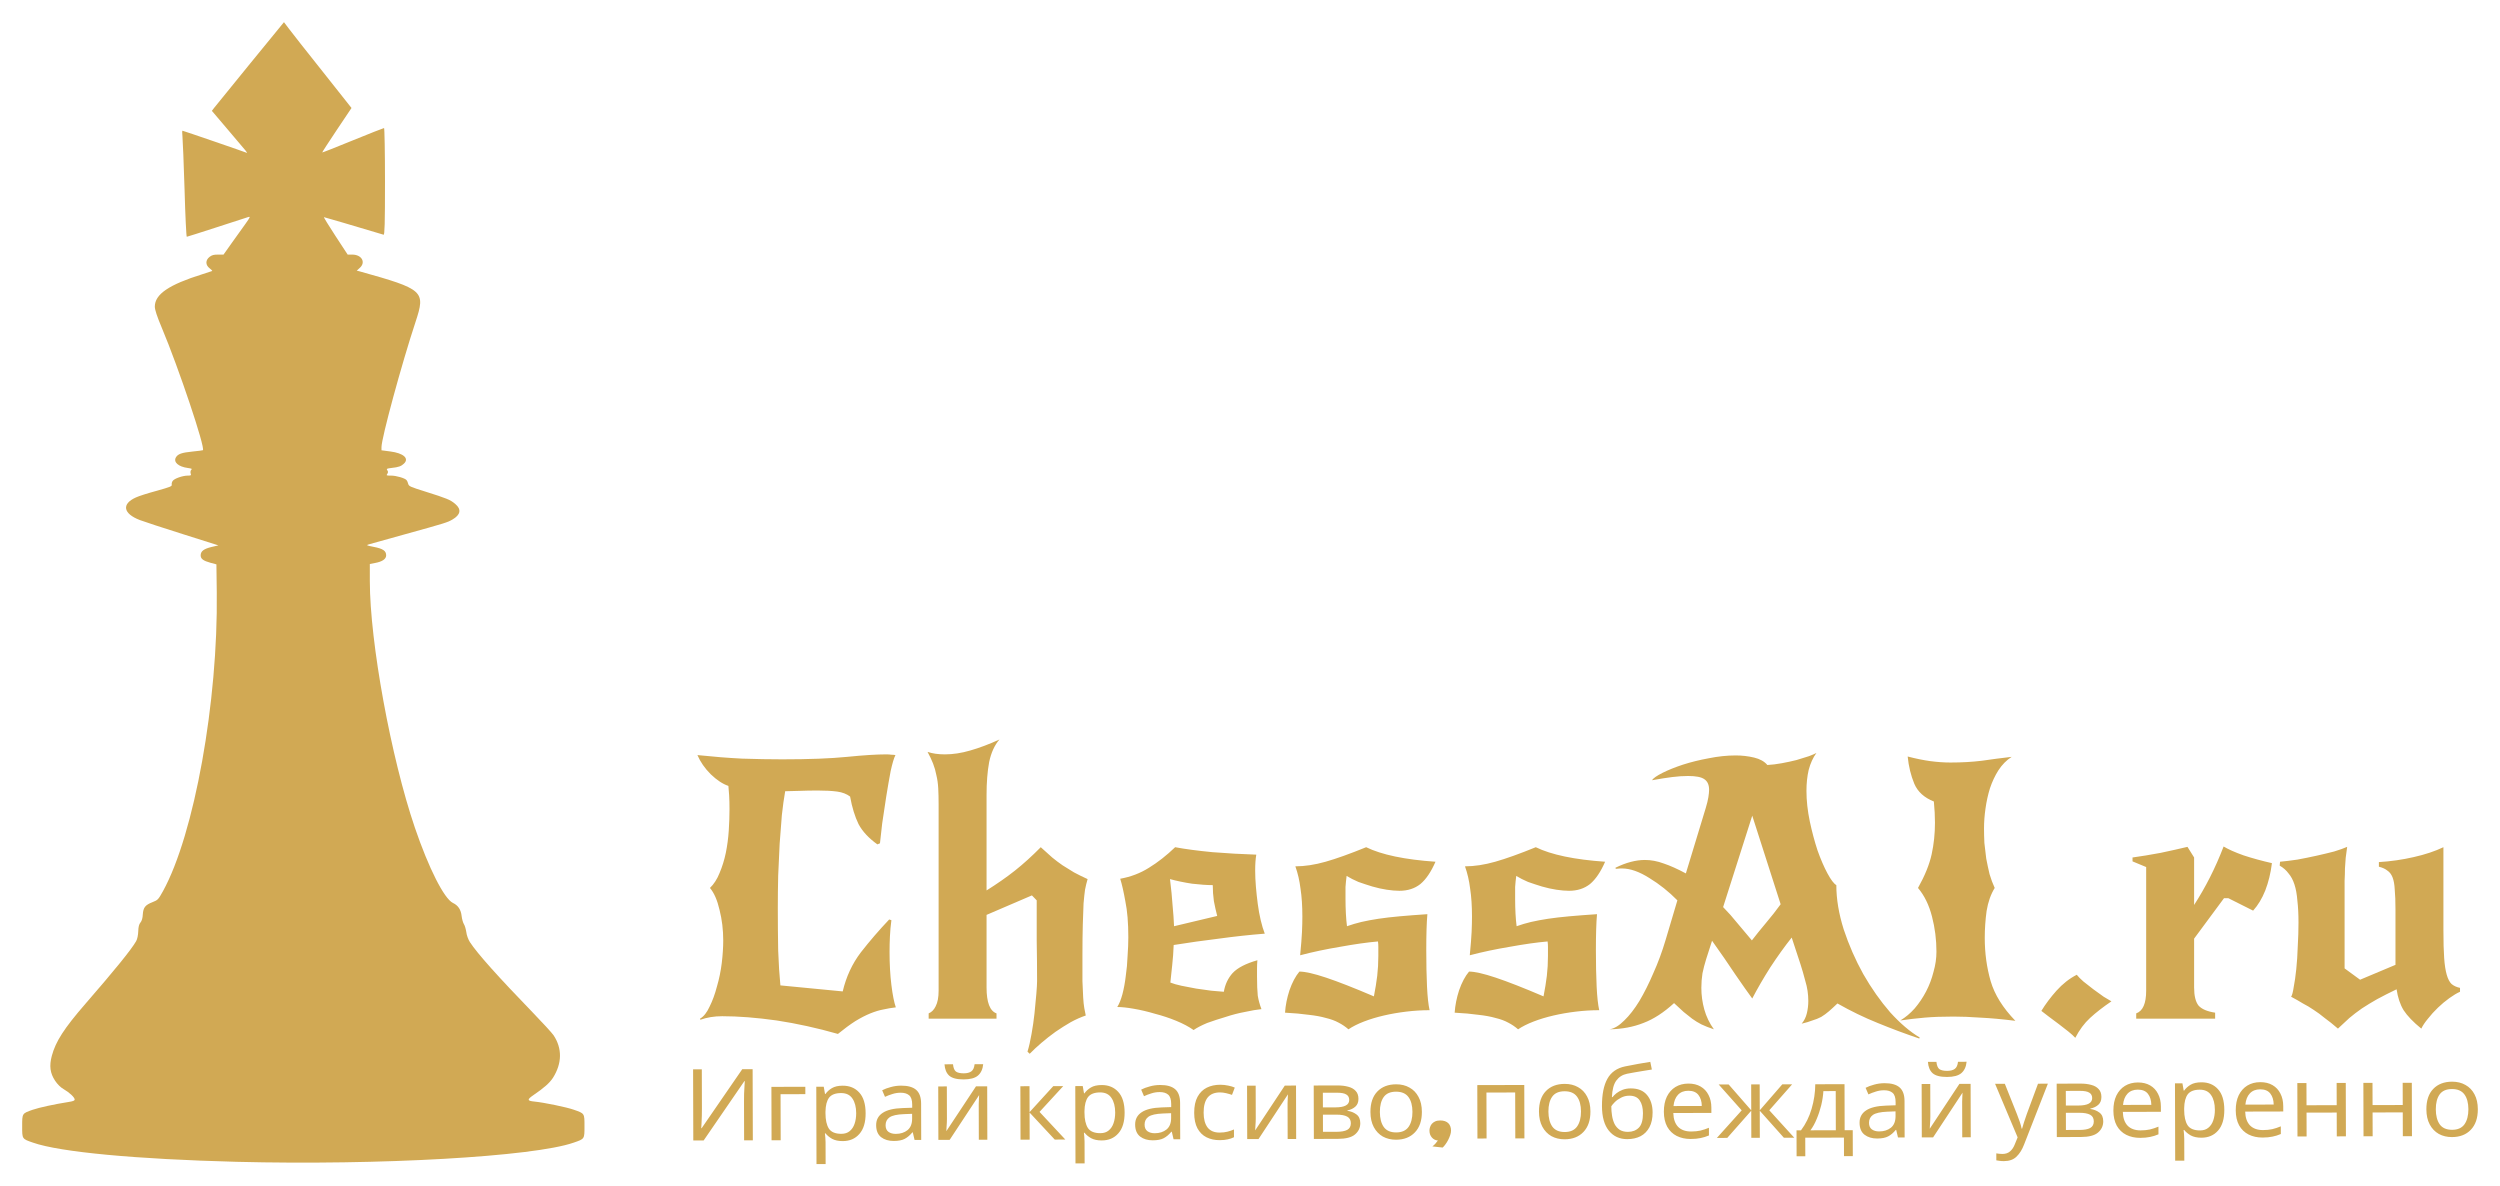 <svg width="451" height="214" viewBox="0 0 451 214" fill="none" xmlns="http://www.w3.org/2000/svg">
<g filter="url(#filter0_d)">
<path d="M45.103 7.492C41.735 11.624 38.81 15.225 38.599 15.498L38.221 15.996L41.062 19.34C42.619 21.173 44.071 22.91 44.303 23.167C44.534 23.44 44.618 23.617 44.513 23.569C44.176 23.408 33.043 19.582 32.917 19.582C32.854 19.582 32.854 20.064 32.917 20.659C32.98 21.27 33.149 25.562 33.296 30.224C33.422 34.903 33.612 38.713 33.696 38.713C33.759 38.713 36.2 37.941 39.062 37.009C41.946 36.076 44.513 35.24 44.766 35.16C45.208 35.031 45.145 35.16 44.303 36.35C43.777 37.073 42.661 38.633 41.84 39.79L40.325 41.928H39.336C38.557 41.928 38.242 42.009 37.8 42.346C37.042 42.941 37.042 43.809 37.821 44.404C38.115 44.629 38.326 44.854 38.284 44.886C38.242 44.903 37.442 45.176 36.516 45.465C30.455 47.362 27.929 49.082 27.929 51.317C27.929 51.88 28.329 53.086 29.213 55.192C32.223 62.346 37.084 76.831 36.6 77.217C36.558 77.249 35.716 77.362 34.727 77.458C32.791 77.651 32.096 77.892 31.738 78.503C31.233 79.371 32.181 80.207 33.927 80.432C34.601 80.529 34.706 80.577 34.495 80.77C34.369 80.899 34.327 81.172 34.39 81.397C34.517 81.767 34.474 81.799 33.843 81.799C32.917 81.815 31.444 82.329 31.149 82.763C31.023 82.94 30.939 83.246 30.981 83.438C31.044 83.728 30.707 83.856 28.245 84.548C26.688 84.966 25.025 85.496 24.52 85.738C21.889 86.911 22.205 88.663 25.235 89.821C25.888 90.078 29.339 91.204 32.896 92.329L39.399 94.387L38.157 94.676C36.769 95.014 36.2 95.432 36.2 96.188C36.2 96.814 36.663 97.168 38.01 97.538L39.041 97.811L39.105 102.86C39.357 122.538 35.043 146.524 29.402 156.764C28.561 158.277 28.476 158.372 27.529 158.742C26.203 159.257 25.846 159.707 25.762 160.961C25.74 161.604 25.572 162.167 25.34 162.424C25.088 162.713 24.962 163.211 24.941 163.999C24.92 164.674 24.772 165.415 24.562 165.784C23.699 167.295 20.795 170.88 15.407 177.086C11.556 181.523 10.04 183.886 9.346 186.475C8.862 188.292 9.03 189.594 9.935 190.96C10.377 191.619 10.924 192.165 11.492 192.487C12.524 193.082 13.471 193.966 13.471 194.353C13.471 194.562 13.197 194.674 12.25 194.818C9.956 195.173 7.052 195.799 5.894 196.201C3.979 196.877 4 196.829 4 199.16C4 201.491 3.958 201.443 5.957 202.134C10.798 203.838 24.583 205.124 42.682 205.591C68.442 206.25 96.265 204.658 103.484 202.134C105.483 201.443 105.441 201.491 105.441 199.16C105.441 196.829 105.483 196.877 103.484 196.185C102.221 195.735 98.159 194.899 96.412 194.722C95.087 194.594 95.045 194.369 96.223 193.565C98.18 192.231 99.148 191.363 99.759 190.43C101.4 187.825 101.442 185.14 99.864 182.762C99.59 182.359 97.969 180.591 96.265 178.823C89.825 172.167 86.1 168.002 84.774 165.961C84.479 165.51 84.185 164.723 84.121 164.144C84.037 163.598 83.848 162.939 83.68 162.697C83.532 162.456 83.343 161.813 83.28 161.267C83.153 160.093 82.648 159.337 81.701 158.887C80.123 158.116 77.345 152.65 74.84 145.302C70.547 132.714 66.717 111.814 66.717 100.833V97.747L67.621 97.57C68.969 97.329 69.663 96.847 69.663 96.188C69.663 95.368 69.095 94.982 67.432 94.66C66.127 94.403 66.022 94.355 66.506 94.21C66.801 94.13 69.789 93.294 73.136 92.361C80.397 90.352 80.733 90.239 81.617 89.725C83.09 88.873 83.28 87.892 82.143 86.927C81.238 86.156 80.649 85.915 76.713 84.677C73.998 83.824 73.767 83.728 73.641 83.294C73.577 83.02 73.451 82.731 73.346 82.619C73.072 82.265 71.494 81.799 70.547 81.799C69.705 81.799 69.663 81.783 69.874 81.477C70.021 81.252 70.042 81.059 69.874 80.85C69.684 80.561 69.747 80.529 70.652 80.416C71.873 80.287 72.378 80.111 72.862 79.644C73.872 78.712 72.799 77.747 70.4 77.442L68.821 77.233V76.654C68.821 75.03 72.441 61.703 74.966 54.066C76.798 48.488 76.482 48.198 64.865 44.951L64.359 44.822L64.907 44.324C66.043 43.311 65.244 41.928 63.539 41.928H62.718L60.508 38.552C59.288 36.687 58.362 35.176 58.446 35.176C58.551 35.176 64.191 36.848 69.2 38.343C69.389 38.407 69.453 36.43 69.453 28.761C69.453 23.44 69.368 19.099 69.284 19.099C69.2 19.099 66.653 20.096 63.665 21.318C60.655 22.556 58.151 23.537 58.13 23.504C58.088 23.488 59.266 21.672 60.739 19.469L63.412 15.482L58.193 8.89C55.31 5.257 52.553 1.785 52.09 1.141L51.227 0L45.103 7.492Z" fill="#D1A954"/>
<path d="M126.28 179.773C126.945 179.389 127.522 178.665 128.009 177.6C128.541 176.534 128.985 175.32 129.34 173.956C129.739 172.593 130.027 171.187 130.205 169.738C130.383 168.246 130.471 166.882 130.471 165.647C130.471 163.729 130.249 161.896 129.806 160.15C129.406 158.403 128.83 157.082 128.076 156.187C128.786 155.504 129.362 154.61 129.806 153.502C130.293 152.352 130.67 151.137 130.937 149.859C131.203 148.537 131.381 147.195 131.469 145.832C131.557 144.468 131.602 143.19 131.602 141.997C131.602 141.017 131.58 140.164 131.535 139.44C131.491 138.716 131.447 138.162 131.402 137.778C130.383 137.438 129.318 136.734 128.209 135.669C127.145 134.603 126.346 133.452 125.814 132.217C128.653 132.516 131.336 132.728 133.864 132.856C136.437 132.941 138.853 132.984 141.116 132.984C145.95 132.984 149.853 132.835 152.824 132.537C155.797 132.238 158.147 132.089 159.877 132.089C160.231 132.089 160.542 132.11 160.808 132.153C161.074 132.153 161.319 132.174 161.54 132.217C161.273 132.728 160.986 133.687 160.675 135.094C160.409 136.5 160.143 138.034 159.877 139.696C159.61 141.357 159.366 142.976 159.145 144.554C158.967 146.131 158.834 147.323 158.746 148.133L158.28 148.325C156.728 147.217 155.597 146.003 154.887 144.681C154.222 143.318 153.711 141.656 153.357 139.696C152.736 139.227 151.959 138.929 151.028 138.801C150.097 138.673 148.921 138.609 147.502 138.609C146.35 138.609 145.24 138.63 144.176 138.673C143.112 138.716 142.268 138.737 141.648 138.737C141.426 139.972 141.227 141.4 141.049 143.02C140.916 144.638 140.783 146.364 140.65 148.197C140.561 150.03 140.472 151.947 140.384 153.949C140.339 155.91 140.317 157.87 140.317 159.83C140.317 162.515 140.339 165.072 140.384 167.5C140.472 169.887 140.605 171.975 140.783 173.765L152.026 174.851C152.647 172.21 153.734 169.865 155.286 167.82C156.883 165.774 158.591 163.793 160.409 161.875L160.808 162.003C160.675 162.983 160.587 163.964 160.542 164.944C160.497 165.881 160.475 166.797 160.475 167.692C160.475 169.908 160.587 171.911 160.808 173.7C161.029 175.49 161.296 176.833 161.606 177.727C160.852 177.812 160.098 177.94 159.344 178.111C158.634 178.239 157.859 178.473 157.016 178.814C156.173 179.155 155.264 179.624 154.288 180.22C153.357 180.816 152.314 181.583 151.161 182.521C147.436 181.456 143.755 180.647 140.118 180.092C136.48 179.581 133.198 179.325 130.271 179.325C128.852 179.325 127.544 179.538 126.346 179.965L126.28 179.773ZM185.359 185.717C185.625 184.865 185.868 183.8 186.091 182.521C186.312 181.286 186.49 180.049 186.623 178.814C186.756 177.535 186.866 176.364 186.956 175.299C187.044 174.233 187.089 173.466 187.089 172.997C187.089 170.568 187.066 168.14 187.022 165.711C187.022 163.282 187.022 160.853 187.022 158.424L186.158 157.529L177.975 161.045V174.148C177.975 176.833 178.573 178.388 179.771 178.814V179.773H167.53V178.814C168.061 178.601 168.482 178.175 168.793 177.535C169.148 176.854 169.326 175.917 169.326 174.723V141.102C169.326 140.036 169.303 139.077 169.259 138.226C169.214 137.374 169.103 136.584 168.926 135.861C168.793 135.136 168.594 134.433 168.328 133.751C168.061 133.069 167.729 132.366 167.33 131.642C168.217 131.94 169.259 132.089 170.457 132.089C171.92 132.089 173.45 131.855 175.047 131.386C176.688 130.918 178.44 130.257 180.303 129.405C179.415 130.427 178.794 131.791 178.44 133.495C178.129 135.2 177.975 137.16 177.975 139.376V156.634C179.881 155.441 181.589 154.248 183.097 153.055C184.604 151.861 186.158 150.455 187.754 148.836C188.508 149.518 189.195 150.135 189.817 150.69C190.437 151.201 191.058 151.669 191.679 152.096C192.344 152.522 193.032 152.948 193.742 153.374C194.451 153.758 195.272 154.162 196.203 154.589C196.026 155.185 195.871 155.824 195.738 156.506C195.648 157.146 195.56 157.976 195.472 158.999C195.427 160.022 195.382 161.279 195.338 162.77C195.294 164.262 195.272 166.115 195.272 168.331C195.272 170.206 195.272 171.762 195.272 172.997C195.316 174.191 195.36 175.171 195.405 175.938C195.449 176.705 195.515 177.344 195.605 177.855C195.693 178.323 195.781 178.771 195.871 179.198C194.983 179.496 194.074 179.901 193.143 180.412C192.255 180.923 191.346 181.499 190.415 182.138C189.527 182.777 188.685 183.437 187.887 184.119C187.089 184.801 186.379 185.461 185.758 186.101L185.359 185.717ZM215.324 181.818C214.481 181.222 213.44 180.668 212.197 180.156C210.955 179.645 209.669 179.219 208.339 178.878C207.053 178.494 205.789 178.196 204.547 177.983C203.349 177.77 202.351 177.664 201.553 177.664C201.907 177.109 202.218 176.342 202.484 175.362C202.75 174.34 202.95 173.253 203.083 172.102C203.261 170.909 203.371 169.695 203.415 168.459C203.504 167.224 203.549 166.094 203.549 165.072C203.549 162.472 203.371 160.32 203.016 158.615C202.705 156.869 202.396 155.504 202.085 154.525C203.992 154.184 205.722 153.523 207.274 152.543C208.871 151.564 210.446 150.327 211.998 148.836C213.815 149.177 216.056 149.475 218.717 149.731C221.378 149.944 224.017 150.093 226.634 150.178C226.501 150.945 226.434 151.904 226.434 153.055C226.434 153.949 226.479 154.929 226.567 155.995C226.656 157.018 226.767 158.04 226.9 159.063C227.033 160.086 227.211 161.065 227.432 162.003C227.654 162.941 227.898 163.75 228.164 164.432C225.458 164.645 222.708 164.944 219.914 165.327C217.12 165.668 214.392 166.051 211.731 166.478C211.687 167.713 211.598 168.928 211.465 170.121C211.332 171.314 211.221 172.358 211.133 173.253C211.665 173.466 212.33 173.657 213.129 173.828C213.971 173.999 214.858 174.169 215.79 174.34C216.721 174.467 217.63 174.595 218.518 174.723C219.404 174.808 220.159 174.872 220.779 174.915C221.001 173.594 221.533 172.465 222.376 171.527C223.263 170.589 224.749 169.822 226.834 169.226C226.789 169.738 226.767 170.249 226.767 170.76C226.767 171.229 226.767 171.698 226.767 172.166C226.767 173.616 226.812 174.766 226.9 175.618C227.033 176.428 227.255 177.237 227.565 178.047C226.722 178.132 225.724 178.303 224.571 178.558C223.419 178.771 222.265 179.07 221.112 179.453C219.959 179.794 218.85 180.156 217.786 180.54C216.766 180.966 215.945 181.392 215.324 181.818ZM211.066 154.589C211.288 156.379 211.444 157.955 211.532 159.319C211.665 160.682 211.753 161.94 211.798 163.09L219.582 161.236C219.36 160.384 219.161 159.49 218.983 158.552C218.85 157.614 218.783 156.655 218.783 155.675C217.764 155.675 216.522 155.591 215.058 155.42C213.639 155.207 212.308 154.929 211.066 154.589ZM242.929 154.014C242.841 154.696 242.774 155.356 242.729 155.995C242.729 156.634 242.729 157.38 242.729 158.232C242.729 159.084 242.752 159.937 242.796 160.789C242.841 161.641 242.907 162.408 242.996 163.09C243.839 162.791 244.704 162.536 245.59 162.323C246.522 162.11 247.542 161.918 248.651 161.748C249.803 161.577 251.091 161.428 252.509 161.3C253.928 161.173 255.592 161.045 257.499 160.917C257.366 162.408 257.299 164.581 257.299 167.436C257.299 169.865 257.344 172.039 257.432 173.956C257.521 175.831 257.677 177.259 257.898 178.239C256.523 178.239 255.126 178.323 253.707 178.494C252.288 178.665 250.935 178.899 249.649 179.198C248.363 179.496 247.165 179.858 246.056 180.284C244.947 180.711 244.015 181.179 243.262 181.69C242.729 181.222 242.131 180.816 241.466 180.476C240.845 180.135 240.09 179.858 239.204 179.645C238.317 179.389 237.274 179.198 236.077 179.07C234.879 178.899 233.46 178.771 231.819 178.686C231.907 177.365 232.173 176.023 232.617 174.659C233.105 173.253 233.703 172.123 234.413 171.272C235.433 171.272 237.03 171.634 239.204 172.358C241.377 173.082 244.26 174.212 247.852 175.746C248.118 174.383 248.318 173.146 248.451 172.039C248.584 170.888 248.651 169.695 248.651 168.459C248.651 167.692 248.651 167.138 248.651 166.797C248.651 166.457 248.629 166.137 248.584 165.839C246.633 166.009 244.371 166.329 241.798 166.797C239.225 167.224 236.809 167.735 234.547 168.331C234.724 166.499 234.834 165.092 234.879 164.113C234.924 163.09 234.946 162.174 234.946 161.364C234.946 159.447 234.834 157.764 234.613 156.315C234.435 154.865 234.126 153.523 233.682 152.288C235.367 152.288 237.186 152.011 239.137 151.457C241.088 150.902 243.528 150.03 246.455 148.836C249.249 150.199 253.419 151.073 258.963 151.457C258.164 153.289 257.255 154.632 256.235 155.483C255.215 156.293 253.951 156.698 252.443 156.698C251.778 156.698 251.024 156.634 250.181 156.506C249.338 156.379 248.473 156.187 247.586 155.931C246.743 155.675 245.901 155.399 245.058 155.1C244.26 154.759 243.55 154.397 242.929 154.014ZM273.53 154.014C273.441 154.696 273.374 155.356 273.331 155.995C273.331 156.634 273.331 157.38 273.331 158.232C273.331 159.084 273.353 159.937 273.397 160.789C273.441 161.641 273.508 162.408 273.597 163.09C274.439 162.791 275.304 162.536 276.191 162.323C277.123 162.11 278.142 161.918 279.252 161.748C280.405 161.577 281.69 161.428 283.11 161.3C284.529 161.173 286.193 161.045 288.1 160.917C287.967 162.408 287.9 164.581 287.9 167.436C287.9 169.865 287.944 172.039 288.033 173.956C288.122 175.831 288.277 177.259 288.499 178.239C287.124 178.239 285.727 178.323 284.308 178.494C282.888 178.665 281.536 178.899 280.25 179.198C278.963 179.496 277.765 179.858 276.657 180.284C275.548 180.711 274.616 181.179 273.863 181.69C273.331 181.222 272.732 180.816 272.067 180.476C271.445 180.135 270.691 179.858 269.805 179.645C268.917 179.389 267.875 179.198 266.678 179.07C265.48 178.899 264.06 178.771 262.42 178.686C262.508 177.365 262.775 176.023 263.218 174.659C263.706 173.253 264.304 172.123 265.015 171.272C266.034 171.272 267.631 171.634 269.805 172.358C271.977 173.082 274.861 174.212 278.453 175.746C278.719 174.383 278.919 173.146 279.052 172.039C279.185 170.888 279.252 169.695 279.252 168.459C279.252 167.692 279.252 167.138 279.252 166.797C279.252 166.457 279.229 166.137 279.185 165.839C277.233 166.009 274.971 166.329 272.399 166.797C269.826 167.224 267.41 167.735 265.148 168.331C265.324 166.499 265.436 165.092 265.48 164.113C265.524 163.09 265.547 162.174 265.547 161.364C265.547 159.447 265.435 157.764 265.214 156.315C265.036 154.865 264.725 153.523 264.283 152.288C265.968 152.288 267.786 152.011 269.738 151.457C271.689 150.902 274.129 150.03 277.056 148.836C279.85 150.199 284.019 151.073 289.564 151.457C288.765 153.289 287.856 154.632 286.836 155.483C285.815 156.293 284.551 156.698 283.044 156.698C282.379 156.698 281.624 156.634 280.782 156.506C279.939 156.379 279.074 156.187 278.187 155.931C277.344 155.675 276.501 155.399 275.659 155.1C274.861 154.759 274.151 154.397 273.53 154.014ZM346.243 183.352C343.715 182.5 341.209 181.562 338.725 180.54C336.285 179.56 333.868 178.388 331.474 177.024C330.897 177.579 330.387 178.047 329.943 178.431C329.499 178.814 329.034 179.155 328.546 179.453C328.059 179.709 327.527 179.922 326.95 180.092C326.417 180.305 325.774 180.497 325.02 180.668C325.464 180.156 325.774 179.538 325.952 178.814C326.129 178.09 326.218 177.344 326.218 176.577C326.218 175.341 326.04 174.148 325.686 172.997C325.375 171.804 325.087 170.803 324.821 169.993L323.224 165.135C321.938 166.754 320.651 168.544 319.366 170.505C318.123 172.465 317.037 174.34 316.105 176.129C315.352 175.107 314.331 173.657 313.045 171.783C311.803 169.908 310.406 167.884 308.854 165.711L307.789 169.034C307.523 169.886 307.302 170.739 307.124 171.591C306.991 172.443 306.924 173.317 306.924 174.212C306.924 175.533 307.102 176.833 307.457 178.111C307.811 179.389 308.388 180.583 309.187 181.69C308.3 181.392 307.545 181.094 306.924 180.795C306.347 180.497 305.793 180.156 305.261 179.773C304.774 179.389 304.263 178.985 303.731 178.558C303.244 178.09 302.667 177.556 302.001 176.96C300.139 178.665 298.298 179.858 296.479 180.54C294.662 181.264 292.621 181.647 290.359 181.69C291.202 181.562 292.089 181.03 293.02 180.092C293.951 179.198 294.861 178.026 295.748 176.577C296.635 175.086 297.477 173.402 298.276 171.527C299.119 169.653 299.85 167.671 300.471 165.583L302.6 158.424C301.048 156.847 299.362 155.504 297.544 154.397C295.726 153.247 294.085 152.671 292.621 152.671C292.532 152.671 292.421 152.671 292.288 152.671C292.155 152.671 291.889 152.692 291.49 152.735L291.424 152.543C293.331 151.605 295.104 151.137 296.745 151.137C297.855 151.137 298.986 151.35 300.139 151.776C301.292 152.16 302.622 152.756 304.13 153.566L307.723 141.741C307.944 141.017 308.1 140.378 308.189 139.823C308.277 139.269 308.322 138.822 308.322 138.481C308.322 137.586 308.034 136.947 307.457 136.563C306.924 136.18 305.948 135.988 304.53 135.988C303.643 135.988 302.688 136.052 301.669 136.18C300.649 136.308 299.429 136.5 298.01 136.755C298.276 136.372 298.919 135.924 299.939 135.413C300.959 134.902 302.179 134.411 303.598 133.943C305.062 133.474 306.614 133.091 308.255 132.792C309.94 132.452 311.56 132.281 313.112 132.281C314.265 132.281 315.373 132.409 316.438 132.664C317.503 132.92 318.301 133.368 318.833 134.007C319.632 133.964 320.496 133.858 321.428 133.687C322.359 133.516 323.246 133.325 324.089 133.112C324.932 132.856 325.686 132.622 326.351 132.409C327.016 132.153 327.46 131.961 327.681 131.834C327.061 132.685 326.595 133.708 326.284 134.902C326.018 136.052 325.885 137.31 325.885 138.673C325.885 140.42 326.085 142.253 326.484 144.17C326.883 146.044 327.349 147.792 327.881 149.411C328.458 151.03 329.057 152.415 329.677 153.566C330.298 154.716 330.83 155.42 331.274 155.675C331.274 158.189 331.718 160.853 332.605 163.665C333.536 166.478 334.712 169.162 336.131 171.719C337.594 174.276 339.213 176.577 340.987 178.622C342.805 180.625 344.58 182.138 346.31 183.16L346.243 183.352ZM316.039 165.647C316.792 164.667 317.636 163.622 318.567 162.515C319.543 161.364 320.43 160.235 321.228 159.127L316.105 143.147L310.85 159.638C311.736 160.533 312.624 161.535 313.511 162.642C314.442 163.75 315.285 164.752 316.039 165.647ZM362.906 132.537C361.975 133.133 361.176 133.943 360.511 134.966C359.89 135.945 359.38 137.032 358.981 138.226C358.627 139.376 358.361 140.59 358.183 141.869C358.005 143.104 357.917 144.298 357.917 145.448C357.917 146.258 357.938 147.131 357.983 148.069C358.071 148.964 358.183 149.902 358.316 150.881C358.494 151.819 358.693 152.756 358.915 153.694C359.18 154.589 359.491 155.42 359.846 156.187C359.136 157.337 358.648 158.723 358.382 160.341C358.161 161.961 358.05 163.58 358.05 165.199C358.05 167.927 358.404 170.526 359.114 172.997C359.824 175.426 361.309 177.812 363.572 180.156C361.176 179.858 359.07 179.666 357.251 179.581C355.477 179.453 353.858 179.389 352.395 179.389C350.399 179.389 348.669 179.453 347.205 179.581C345.742 179.709 344.278 179.88 342.815 180.092C343.746 179.538 344.611 178.814 345.409 177.919C346.207 176.981 346.895 175.959 347.472 174.851C348.049 173.744 348.491 172.571 348.802 171.335C349.157 170.1 349.335 168.886 349.335 167.692C349.335 165.519 349.068 163.409 348.536 161.364C348.004 159.276 347.161 157.55 346.008 156.187C347.25 153.97 348.07 151.947 348.47 150.114C348.869 148.282 349.068 146.386 349.068 144.426C349.068 143.232 349.002 141.954 348.869 140.59C347.139 139.908 345.963 138.844 345.342 137.395C344.722 135.903 344.323 134.262 344.145 132.473C345.609 132.856 346.961 133.133 348.203 133.304C349.489 133.474 350.71 133.56 351.862 133.56C353.903 133.56 355.788 133.452 357.517 133.24C359.247 132.984 361.043 132.749 362.906 132.537ZM368.261 178.367C369.014 177.131 369.924 175.917 370.988 174.723C372.098 173.488 373.317 172.529 374.648 171.847C374.913 172.188 375.313 172.593 375.845 173.061C376.422 173.53 377.021 173.999 377.641 174.467C378.307 174.936 378.927 175.383 379.504 175.81C380.124 176.193 380.591 176.47 380.901 176.641C379.393 177.664 378.107 178.665 377.043 179.645C376.023 180.583 375.135 181.775 374.381 183.225C374.115 182.926 373.694 182.542 373.117 182.074C372.585 181.647 372.008 181.2 371.388 180.732C370.767 180.263 370.168 179.816 369.591 179.389C369.014 178.963 368.572 178.622 368.261 178.367ZM395.818 159.255C396.838 157.678 397.791 156.016 398.679 154.269C399.565 152.522 400.386 150.669 401.14 148.708C401.982 149.22 403.18 149.752 404.733 150.306C406.285 150.817 407.993 151.286 409.856 151.713C409.633 153.502 409.234 155.143 408.658 156.634C408.081 158.083 407.349 159.298 406.463 160.278L402.005 158.04H401.207L395.818 165.327V174.148C395.818 175.639 396.084 176.726 396.616 177.408C397.192 178.047 398.19 178.473 399.61 178.686V179.773H385.373V178.814C386.571 178.388 387.169 177.024 387.169 174.723V152.415L384.708 151.393V150.69C386.26 150.477 387.945 150.199 389.764 149.859C391.582 149.475 393.201 149.113 394.62 148.772L395.818 150.69V159.255ZM411.321 151.457C412.253 151.372 413.295 151.244 414.448 151.073C415.601 150.86 416.755 150.626 417.908 150.37C419.061 150.114 420.125 149.859 421.101 149.603C422.077 149.304 422.853 149.028 423.43 148.772C423.341 149.496 423.252 150.158 423.164 150.754C423.119 151.35 423.075 151.989 423.03 152.671C423.03 153.353 423.009 154.098 422.964 154.908C422.964 155.718 422.964 156.677 422.964 157.785V170.696L425.758 172.742L432.145 170.057V160.086C432.145 158.637 432.1 157.444 432.012 156.506C431.967 155.569 431.834 154.824 431.613 154.269C431.391 153.715 431.08 153.31 430.681 153.055C430.327 152.756 429.816 152.522 429.151 152.352V151.521C431.28 151.393 433.364 151.094 435.405 150.626C437.488 150.158 439.286 149.56 440.793 148.836V163.921C440.793 165.923 440.837 167.564 440.928 168.843C441.014 170.078 441.17 171.08 441.391 171.847C441.612 172.614 441.902 173.168 442.257 173.509C442.656 173.849 443.167 174.084 443.786 174.212V174.915C443.21 175.171 442.569 175.554 441.859 176.066C441.148 176.577 440.46 177.152 439.797 177.791C439.13 178.431 438.532 179.091 438 179.773C437.467 180.412 437.068 181.008 436.802 181.562C435.338 180.369 434.274 179.261 433.609 178.239C432.988 177.216 432.566 175.959 432.344 174.467C431.014 175.107 429.838 175.703 428.819 176.257C427.842 176.812 426.934 177.365 426.091 177.919C425.292 178.473 424.539 179.049 423.829 179.645C423.164 180.241 422.476 180.88 421.766 181.562C420.88 180.795 420.081 180.156 419.371 179.645C418.706 179.091 418.041 178.601 417.375 178.175C416.755 177.748 416.111 177.365 415.446 177.024C414.825 176.641 414.116 176.236 413.317 175.81C413.495 175.554 413.65 174.979 413.783 174.084C413.96 173.189 414.116 172.102 414.249 170.824C414.381 169.546 414.47 168.183 414.515 166.733C414.603 165.242 414.648 163.814 414.648 162.451C414.648 160.917 414.581 159.595 414.448 158.488C414.36 157.337 414.182 156.358 413.916 155.548C413.65 154.737 413.295 154.077 412.852 153.566C412.452 153.012 411.92 152.543 411.255 152.16L411.321 151.457Z" fill="#D1A954"/>
<path d="M125.034 188.905L126.606 188.902L126.626 195.948C126.627 196.343 126.621 196.788 126.61 197.279C126.599 197.771 126.582 198.22 126.558 198.627C126.547 199.035 126.529 199.335 126.504 199.526H126.579L133.903 188.883L135.774 188.879L135.81 201.714L134.238 201.719L134.219 194.744C134.217 194.3 134.222 193.827 134.234 193.322C134.257 192.819 134.281 192.357 134.305 191.938C134.329 191.518 134.346 191.219 134.359 191.039H134.284L126.941 201.736L125.07 201.741L125.034 188.905ZM145.281 192.055L145.284 193.385L140.812 193.396L140.835 201.702L139.188 201.705L139.162 192.07L145.281 192.055ZM152.027 191.858C153.262 191.855 154.256 192.266 155.007 193.091C155.769 193.917 156.153 195.162 156.158 196.828C156.163 198.47 155.785 199.717 155.026 200.57C154.281 201.422 153.284 201.851 152.037 201.853C151.263 201.855 150.62 201.72 150.108 201.445C149.608 201.158 149.214 200.83 148.926 200.459H148.814C148.84 200.663 148.865 200.921 148.891 201.232C148.917 201.544 148.931 201.813 148.931 202.041L148.942 205.996L147.296 206L147.257 192.05L148.604 192.047L148.832 193.358H148.907C149.205 192.938 149.597 192.583 150.083 192.294C150.569 192.006 151.216 191.86 152.027 191.858ZM151.732 193.189C150.709 193.191 149.987 193.469 149.563 194.021C149.154 194.574 148.938 195.413 148.916 196.54L148.917 196.846C148.92 198.032 149.122 198.948 149.523 199.594C149.937 200.228 150.691 200.544 151.789 200.542C152.4 200.54 152.899 200.377 153.285 200.053C153.683 199.728 153.975 199.29 154.162 198.738C154.359 198.174 154.456 197.533 154.456 196.814C154.453 195.711 154.225 194.831 153.775 194.173C153.336 193.515 152.655 193.188 151.732 193.189ZM162.567 191.85C163.789 191.847 164.693 192.102 165.282 192.616C165.869 193.13 166.164 193.95 166.168 195.077L166.185 201.639L164.988 201.642L164.667 200.277H164.592C164.156 200.805 163.696 201.195 163.21 201.448C162.737 201.701 162.076 201.828 161.228 201.831C160.317 201.832 159.562 201.607 158.962 201.153C158.362 200.687 158.061 199.963 158.058 198.98C158.055 198.021 158.446 197.283 159.231 196.766C160.015 196.237 161.224 195.946 162.858 195.894L164.561 195.836L164.56 195.261C164.557 194.458 164.375 193.9 164.012 193.59C163.649 193.279 163.138 193.124 162.476 193.127C161.953 193.128 161.454 193.208 160.981 193.364C160.506 193.509 160.065 193.678 159.653 193.87L159.145 192.685C159.58 192.456 160.098 192.263 160.696 192.106C161.294 191.937 161.918 191.851 162.567 191.85ZM163.067 196.99C161.819 197.041 160.953 197.235 160.468 197.572C159.995 197.908 159.759 198.383 159.761 198.994C159.762 199.533 159.932 199.928 160.27 200.179C160.619 200.43 161.063 200.555 161.599 200.553C162.447 200.551 163.151 200.327 163.711 199.883C164.272 199.427 164.55 198.731 164.547 197.795L164.545 196.933L163.067 196.99ZM177.366 187.984C177.282 188.883 176.966 189.567 176.418 190.035C175.883 190.492 175.023 190.723 173.838 190.726C172.616 190.728 171.748 190.503 171.235 190.048C170.735 189.594 170.452 188.912 170.387 188.001L171.922 187.997C171.986 188.644 172.162 189.082 172.45 189.308C172.749 189.523 173.224 189.63 173.872 189.629C174.446 189.627 174.895 189.512 175.219 189.283C175.555 189.043 175.753 188.611 175.813 187.988L177.366 187.984ZM170.826 197.869C170.827 198.013 170.821 198.229 170.809 198.517C170.798 198.804 170.78 199.092 170.755 199.38C170.743 199.667 170.732 199.895 170.72 200.063L176.068 191.978L178.089 191.973L178.115 201.609L176.58 201.613L176.565 195.932C176.565 195.74 176.564 195.489 176.563 195.177C176.575 194.865 176.587 194.56 176.598 194.26C176.61 193.948 176.622 193.715 176.634 193.559L171.323 201.626L169.283 201.631L169.257 191.995L170.81 191.991L170.826 197.869ZM190.008 191.943L191.804 191.939L187.532 196.587L192.185 201.574L190.277 201.579L185.735 196.7L185.749 201.59L184.102 201.594L184.076 191.958L185.723 191.954L185.735 196.628L190.008 191.943ZM198.751 191.741C199.986 191.738 200.979 192.15 201.729 192.975C202.492 193.799 202.876 195.045 202.881 196.711C202.885 198.353 202.508 199.6 201.75 200.453C201.004 201.306 200.007 201.733 198.76 201.736C197.986 201.739 197.344 201.603 196.831 201.328C196.331 201.042 195.937 200.713 195.649 200.342H195.537C195.563 200.546 195.588 200.804 195.614 201.115C195.64 201.427 195.654 201.697 195.654 201.924L195.665 205.879L194.018 205.883L193.98 191.933L195.327 191.93L195.556 193.241H195.631C195.928 192.821 196.321 192.466 196.806 192.178C197.292 191.889 197.94 191.743 198.751 191.741ZM198.455 193.072C197.432 193.076 196.71 193.353 196.286 193.906C195.877 194.458 195.66 195.297 195.639 196.423L195.64 196.729C195.643 197.915 195.845 198.832 196.246 199.479C196.66 200.113 197.414 200.428 198.512 200.425C199.123 200.424 199.622 200.26 200.008 199.936C200.406 199.611 200.698 199.174 200.884 198.622C201.082 198.058 201.18 197.416 201.179 196.697C201.175 195.594 200.948 194.714 200.498 194.056C200.059 193.398 199.378 193.07 198.455 193.072ZM209.29 191.733C210.512 191.73 211.418 191.986 212.005 192.499C212.592 193.014 212.887 193.834 212.89 194.96L212.909 201.522L211.712 201.525L211.39 200.159H211.315C210.879 200.688 210.418 201.078 209.933 201.332C209.46 201.585 208.799 201.712 207.951 201.714C207.04 201.717 206.284 201.491 205.685 201.036C205.085 200.571 204.783 199.846 204.781 198.863C204.778 197.904 205.169 197.166 205.954 196.649C206.738 196.12 207.947 195.829 209.581 195.777L211.283 195.719L211.283 195.144C211.28 194.341 211.097 193.785 210.735 193.473C210.373 193.162 209.86 193.009 209.199 193.01C208.675 193.011 208.176 193.09 207.703 193.247C207.229 193.392 206.788 193.561 206.376 193.754L205.868 192.569C206.303 192.341 206.821 192.147 207.42 191.99C208.017 191.82 208.641 191.735 209.29 191.733ZM209.79 196.874C208.542 196.925 207.676 197.118 207.191 197.455C206.718 197.793 206.482 198.266 206.484 198.877C206.485 199.417 206.655 199.812 206.992 200.063C207.342 200.313 207.786 200.438 208.322 200.437C209.17 200.434 209.874 200.211 210.434 199.766C210.995 199.31 211.273 198.613 211.27 197.679L211.268 196.816L209.79 196.874ZM220.03 201.684C219.144 201.687 218.351 201.515 217.653 201.168C216.965 200.823 216.421 200.284 216.019 199.554C215.631 198.824 215.435 197.89 215.432 196.752C215.429 195.565 215.632 194.6 216.041 193.856C216.451 193.111 217.005 192.565 217.702 192.216C218.412 191.866 219.217 191.69 220.115 191.688C220.626 191.687 221.119 191.74 221.593 191.846C222.067 191.941 222.455 192.06 222.754 192.203L222.252 193.517C221.953 193.409 221.604 193.308 221.205 193.213C220.804 193.119 220.43 193.071 220.081 193.072C218.11 193.078 217.128 194.297 217.135 196.73C217.138 197.893 217.377 198.784 217.853 199.407C218.342 200.017 219.059 200.32 220.007 200.317C220.556 200.316 221.036 200.261 221.448 200.153C221.872 200.044 222.258 199.911 222.607 199.754L222.611 201.156C222.274 201.325 221.9 201.452 221.489 201.537C221.09 201.634 220.604 201.683 220.03 201.684ZM226.539 197.731C226.539 197.874 226.534 198.09 226.523 198.378C226.51 198.665 226.492 198.953 226.469 199.241C226.457 199.528 226.445 199.756 226.433 199.924L231.78 191.839L233.801 191.834L233.828 201.47L232.294 201.474L232.278 195.793C232.277 195.601 232.277 195.35 232.276 195.038C232.288 194.726 232.299 194.421 232.311 194.121C232.323 193.809 232.334 193.576 232.347 193.42L227.036 201.487L224.997 201.492L224.969 191.856L226.523 191.852L226.539 197.731ZM245.064 194.233C245.067 194.832 244.88 195.3 244.507 195.636C244.134 195.973 243.654 196.201 243.069 196.323V196.395C243.692 196.477 244.236 196.692 244.698 197.038C245.16 197.373 245.393 197.899 245.395 198.619C245.397 199.433 245.081 200.112 244.446 200.652C243.823 201.181 242.789 201.447 241.342 201.451L237.02 201.462L236.994 191.826L241.297 191.815C242.008 191.813 242.645 191.89 243.206 192.044C243.781 192.187 244.23 192.437 244.555 192.796C244.893 193.142 245.063 193.622 245.064 194.233ZM243.4 194.435C243.399 193.979 243.223 193.65 242.873 193.447C242.536 193.232 241.98 193.126 241.207 193.128L238.643 193.134L238.651 195.777L240.915 195.771C242.574 195.767 243.402 195.322 243.4 194.435ZM243.692 198.622C243.69 198.071 243.471 197.677 243.034 197.438C242.597 197.199 241.954 197.081 241.106 197.084L238.655 197.089L238.663 200.181L241.152 200.176C241.975 200.174 242.605 200.058 243.04 199.829C243.476 199.588 243.693 199.186 243.692 198.622ZM256.507 196.577C256.512 198.171 256.091 199.407 255.244 200.283C254.412 201.16 253.277 201.601 251.843 201.605C250.957 201.607 250.164 201.417 249.465 201.035C248.778 200.642 248.234 200.074 247.833 199.331C247.432 198.578 247.229 197.667 247.227 196.6C247.221 195.006 247.636 193.777 248.47 192.912C249.304 192.047 250.437 191.613 251.871 191.609C252.782 191.607 253.581 191.803 254.268 192.197C254.968 192.578 255.512 193.14 255.9 193.883C256.302 194.613 256.504 195.511 256.507 196.577ZM248.929 196.596C248.932 197.735 249.165 198.64 249.629 199.309C250.104 199.967 250.853 200.294 251.876 200.292C252.887 200.289 253.628 199.958 254.101 199.298C254.573 198.625 254.808 197.72 254.805 196.581C254.802 195.443 254.561 194.551 254.085 193.905C253.61 193.258 252.861 192.937 251.838 192.94C250.815 192.942 250.074 193.267 249.613 193.916C249.154 194.565 248.926 195.458 248.929 196.596ZM261.765 199.961C261.766 200.2 261.718 200.467 261.622 200.76C261.525 201.053 261.403 201.342 261.258 201.63C261.113 201.916 260.949 202.183 260.767 202.43C260.592 202.675 260.421 202.872 260.257 203.019L258.402 202.813C258.597 202.666 258.776 202.501 258.94 202.32C259.104 202.138 259.256 201.947 259.395 201.749C259.169 201.732 258.963 201.674 258.773 201.575C258.591 201.475 258.431 201.347 258.297 201.189C258.162 201.032 258.058 200.851 257.984 200.646C257.911 200.435 257.874 200.21 257.873 199.97C257.873 199.771 257.905 199.566 257.972 199.356C258.038 199.139 258.145 198.939 258.29 198.757C258.442 198.575 258.643 198.427 258.892 198.309C259.142 198.191 259.449 198.132 259.814 198.131C260.143 198.13 260.429 198.173 260.674 198.26C260.923 198.348 261.128 198.473 261.287 198.636C261.445 198.794 261.565 198.987 261.645 199.215C261.725 199.437 261.764 199.685 261.765 199.961ZM274.979 191.731L275.006 201.367L273.36 201.371L273.337 193.083L268.154 193.097L268.177 201.384L266.53 201.388L266.503 191.752L274.979 191.731ZM286.912 196.501C286.917 198.095 286.496 199.331 285.65 200.208C284.816 201.085 283.683 201.525 282.249 201.529C281.363 201.531 280.57 201.341 279.87 200.959C279.183 200.566 278.639 199.998 278.238 199.256C277.837 198.502 277.634 197.591 277.631 196.524C277.627 194.93 278.042 193.701 278.875 192.836C279.708 191.971 280.842 191.536 282.277 191.534C283.187 191.532 283.987 191.727 284.674 192.121C285.374 192.502 285.917 193.065 286.306 193.807C286.707 194.537 286.91 195.434 286.912 196.501ZM279.334 196.52C279.337 197.659 279.571 198.563 280.034 199.234C280.51 199.891 281.259 200.218 282.282 200.217C283.292 200.214 284.034 199.883 284.507 199.222C284.979 198.55 285.213 197.645 285.209 196.506C285.206 195.368 284.967 194.475 284.491 193.828C284.016 193.183 283.266 192.861 282.243 192.864C281.221 192.867 280.479 193.191 280.019 193.84C279.559 194.489 279.331 195.382 279.334 196.52ZM288.995 195.543C288.99 193.434 289.315 191.791 289.973 190.616C290.631 189.427 291.696 188.681 293.168 188.378C293.977 188.209 294.769 188.057 295.542 187.923C296.315 187.789 297.039 187.667 297.711 187.558L297.996 188.942C297.56 189.003 297.067 189.082 296.519 189.179C295.97 189.264 295.427 189.355 294.891 189.452C294.356 189.538 293.894 189.623 293.508 189.708C292.697 189.878 292.056 190.286 291.583 190.935C291.112 191.572 290.847 192.566 290.787 193.921L290.899 193.92C291.073 193.693 291.31 193.458 291.608 193.218C291.92 192.978 292.287 192.773 292.711 192.604C293.147 192.435 293.639 192.351 294.189 192.349C295.486 192.345 296.466 192.744 297.129 193.546C297.792 194.347 298.126 195.389 298.129 196.671C298.132 197.737 297.941 198.632 297.557 199.351C297.172 200.072 296.638 200.612 295.952 200.974C295.268 201.322 294.469 201.498 293.558 201.501C292.174 201.504 291.069 200.997 290.242 199.981C289.416 198.964 289 197.485 288.995 195.543ZM293.686 200.188C294.497 200.186 295.151 199.933 295.649 199.429C296.146 198.923 296.393 198.06 296.39 196.838C296.387 195.855 296.191 195.082 295.804 194.52C295.427 193.946 294.803 193.66 293.93 193.662C293.381 193.663 292.883 193.784 292.434 194.025C291.986 194.254 291.612 194.519 291.313 194.818C291.015 195.119 290.804 195.372 290.679 195.575C290.681 196.162 290.726 196.732 290.815 197.283C290.904 197.834 291.055 198.331 291.268 198.773C291.494 199.205 291.801 199.551 292.188 199.814C292.588 200.065 293.088 200.189 293.686 200.188ZM304.582 191.477C305.443 191.475 306.18 191.653 306.793 192.012C307.416 192.37 307.892 192.878 308.219 193.536C308.556 194.182 308.727 194.943 308.73 195.818L308.732 196.771L301.865 196.788C301.893 197.878 302.182 198.711 302.733 199.285C303.296 199.846 304.076 200.126 305.074 200.124C305.71 200.122 306.272 200.067 306.757 199.958C307.256 199.837 307.768 199.667 308.29 199.45L308.295 200.835C307.783 201.051 307.279 201.208 306.78 201.306C306.281 201.415 305.689 201.47 305.003 201.472C304.054 201.475 303.212 201.291 302.475 200.921C301.751 200.551 301.182 200.002 300.769 199.272C300.367 198.53 300.165 197.625 300.161 196.558C300.159 195.503 300.337 194.599 300.697 193.843C301.069 193.087 301.586 192.504 302.246 192.095C302.918 191.685 303.697 191.48 304.582 191.477ZM304.568 192.772C303.782 192.774 303.158 193.021 302.698 193.514C302.251 193.994 301.984 194.666 301.9 195.53L307.008 195.516C306.993 194.702 306.791 194.043 306.404 193.541C306.015 193.027 305.403 192.77 304.568 192.772ZM323.303 191.61L319.18 196.295L323.685 201.246L321.814 201.25L317.459 196.371L317.472 201.261L315.938 201.265L315.925 196.375L311.597 201.276L309.726 201.28L314.203 196.308L310.055 191.644L311.852 191.639L315.925 196.303L315.912 191.629L317.446 191.625L317.459 196.299L321.526 191.615L323.303 191.61ZM332.752 191.587L332.774 199.893L334.234 199.889L334.247 204.563L332.657 204.567L332.647 201.223L325.668 201.241L325.677 204.585L324.106 204.588L324.093 199.915L324.898 199.912C325.755 198.771 326.394 197.476 326.814 196.025C327.246 194.562 327.467 193.087 327.476 191.6L332.752 191.587ZM328.938 192.837C328.891 193.653 328.761 194.498 328.553 195.373C328.343 196.237 328.07 197.065 327.735 197.855C327.413 198.647 327.035 199.331 326.599 199.908L331.183 199.897L331.165 192.832L328.938 192.837ZM339.975 191.408C341.197 191.405 342.103 191.66 342.69 192.174C343.278 192.688 343.574 193.508 343.577 194.635L343.594 201.196L342.397 201.199L342.075 199.834H342C341.565 200.362 341.105 200.753 340.618 201.005C340.145 201.258 339.484 201.386 338.636 201.388C337.725 201.39 336.971 201.164 336.371 200.711C335.77 200.245 335.468 199.52 335.466 198.538C335.463 197.579 335.854 196.841 336.639 196.323C337.424 195.794 338.633 195.503 340.267 195.452L341.97 195.393L341.968 194.818C341.965 194.015 341.783 193.458 341.421 193.148C341.058 192.837 340.546 192.682 339.885 192.684C339.361 192.685 338.862 192.765 338.389 192.922C337.916 193.067 337.473 193.235 337.061 193.428L336.553 192.243C336.989 192.014 337.506 191.821 338.104 191.663C338.702 191.495 339.326 191.409 339.975 191.408ZM340.476 196.548C339.228 196.599 338.361 196.793 337.876 197.129C337.403 197.466 337.167 197.94 337.169 198.552C337.17 199.091 337.34 199.485 337.677 199.737C338.028 199.988 338.47 200.113 339.007 200.11C339.855 200.109 340.559 199.885 341.119 199.44C341.68 198.984 341.958 198.288 341.956 197.353L341.954 196.49L340.476 196.548ZM354.775 187.542C354.69 188.44 354.374 189.124 353.826 189.593C353.291 190.05 352.431 190.28 351.246 190.283C350.024 190.286 349.157 190.06 348.643 189.606C348.143 189.152 347.86 188.469 347.796 187.558L349.33 187.555C349.395 188.202 349.57 188.639 349.857 188.866C350.158 189.081 350.632 189.187 351.28 189.186C351.854 189.184 352.303 189.07 352.626 188.841C352.963 188.6 353.162 188.169 353.222 187.546L354.775 187.542ZM348.234 197.427C348.234 197.571 348.229 197.786 348.218 198.074C348.205 198.362 348.188 198.65 348.164 198.937C348.153 199.225 348.14 199.452 348.129 199.62L353.476 191.535L355.497 191.531L355.524 201.166L353.989 201.17L353.974 195.49C353.973 195.298 353.973 195.046 353.972 194.734C353.983 194.423 353.995 194.117 354.006 193.818C354.018 193.506 354.03 193.272 354.042 193.117L348.732 201.183L346.692 201.188L346.665 191.553L348.218 191.548L348.234 197.427ZM359.913 191.519L361.671 191.515L363.857 196.993C364.045 197.472 364.215 197.933 364.366 198.376C364.517 198.807 364.631 199.22 364.707 199.615H364.782C364.855 199.316 364.973 198.925 365.133 198.446C365.294 197.954 365.461 197.462 365.635 196.97L367.659 191.501L369.437 191.495L365.144 202.472C364.797 203.385 364.344 204.111 363.785 204.651C363.237 205.192 362.477 205.464 361.504 205.466C361.205 205.467 360.942 205.45 360.718 205.414C360.494 205.391 360.3 205.361 360.138 205.326L360.134 204.067C360.271 204.091 360.433 204.115 360.62 204.137C360.82 204.162 361.027 204.173 361.239 204.173C361.813 204.17 362.273 204.014 362.621 203.701C362.982 203.388 363.262 202.975 363.46 202.459L363.981 201.181L359.913 191.519ZM379.094 193.898C379.096 194.498 378.91 194.966 378.536 195.303C378.163 195.638 377.684 195.868 377.098 195.989V196.061C377.721 196.144 378.265 196.358 378.728 196.704C379.19 197.038 379.422 197.565 379.424 198.284C379.426 199.099 379.11 199.777 378.475 200.318C377.854 200.847 376.818 201.113 375.371 201.116L371.049 201.127L371.023 191.492L375.326 191.482C376.037 191.48 376.674 191.555 377.236 191.71C377.81 191.852 378.26 192.103 378.585 192.461C378.922 192.809 379.092 193.287 379.094 193.898ZM377.429 194.1C377.428 193.645 377.252 193.316 376.902 193.113C376.565 192.898 376.009 192.792 375.236 192.794L372.672 192.8L372.68 195.443L374.944 195.438C376.603 195.433 377.431 194.987 377.429 194.1ZM377.721 198.289C377.719 197.737 377.5 197.342 377.064 197.103C376.626 196.865 375.983 196.747 375.135 196.749L372.684 196.755L372.692 199.847L375.181 199.841C376.004 199.839 376.634 199.723 377.07 199.494C377.505 199.254 377.722 198.852 377.721 198.289ZM385.677 191.276C386.537 191.274 387.273 191.452 387.886 191.809C388.51 192.168 388.985 192.675 389.312 193.334C389.651 193.98 389.821 194.74 389.824 195.615L389.825 196.568L382.959 196.586C382.987 197.676 383.276 198.509 383.826 199.082C384.39 199.644 385.17 199.924 386.167 199.922C386.804 199.92 387.365 199.865 387.852 199.755C388.35 199.634 388.861 199.465 389.385 199.248L389.388 200.632C388.878 200.85 388.372 201.006 387.873 201.103C387.375 201.213 386.783 201.268 386.097 201.27C385.149 201.272 384.305 201.088 383.569 200.719C382.844 200.349 382.275 199.799 381.862 199.069C381.461 198.327 381.259 197.423 381.256 196.356C381.253 195.302 381.431 194.396 381.791 193.64C382.163 192.884 382.679 192.302 383.339 191.893C384.011 191.484 384.791 191.278 385.677 191.276ZM385.661 192.57C384.875 192.572 384.253 192.819 383.792 193.311C383.344 193.793 383.078 194.464 382.993 195.327L388.101 195.315C388.086 194.5 387.885 193.84 387.497 193.338C387.109 192.824 386.497 192.568 385.661 192.57ZM397.136 191.247C398.371 191.244 399.364 191.655 400.115 192.48C400.877 193.305 401.261 194.551 401.266 196.217C401.27 197.858 400.893 199.106 400.135 199.959C399.389 200.812 398.392 201.239 397.145 201.242C396.371 201.244 395.729 201.108 395.216 200.834C394.716 200.547 394.322 200.218 394.034 199.848H393.922C393.948 200.052 393.973 200.309 393.999 200.621C394.025 200.933 394.039 201.202 394.039 201.43L394.05 205.385L392.403 205.389L392.365 191.439L393.712 191.436L393.941 192.747H394.016C394.314 192.326 394.706 191.972 395.191 191.683C395.677 191.395 396.326 191.249 397.136 191.247ZM396.84 192.578C395.817 192.58 395.095 192.858 394.672 193.41C394.262 193.962 394.046 194.802 394.024 195.929L394.025 196.234C394.028 197.421 394.23 198.337 394.631 198.983C395.045 199.617 395.801 199.933 396.898 199.931C397.509 199.929 398.008 199.766 398.393 199.441C398.791 199.117 399.083 198.678 399.269 198.127C399.467 197.563 399.565 196.922 399.564 196.202C399.56 195.1 399.334 194.22 398.883 193.562C398.444 192.904 397.763 192.576 396.84 192.578ZM407.75 191.221C408.611 191.218 409.346 191.397 409.959 191.754C410.583 192.113 411.059 192.62 411.385 193.279C411.724 193.926 411.894 194.685 411.896 195.561L411.899 196.513L405.032 196.53C405.061 197.621 405.349 198.454 405.9 199.027C406.463 199.589 407.244 199.869 408.241 199.866C408.878 199.865 409.438 199.809 409.924 199.7C410.423 199.579 410.934 199.41 411.457 199.193L411.461 200.577C410.95 200.795 410.445 200.952 409.947 201.048C409.448 201.157 408.856 201.213 408.17 201.215C407.221 201.217 406.379 201.034 405.643 200.664C404.918 200.294 404.348 199.744 403.935 199.014C403.533 198.272 403.332 197.368 403.328 196.301C403.325 195.247 403.504 194.341 403.864 193.585C404.236 192.829 404.753 192.247 405.412 191.837C406.084 191.429 406.864 191.223 407.75 191.221ZM407.734 192.515C406.948 192.517 406.326 192.764 405.865 193.256C405.417 193.737 405.151 194.409 405.067 195.272L410.174 195.26C410.159 194.445 409.959 193.786 409.57 193.283C409.182 192.769 408.57 192.513 407.734 192.515ZM416.085 191.38L416.096 195.389L421.541 195.374L421.529 191.366L423.176 191.362L423.203 200.997L421.556 201.002L421.544 196.705L416.1 196.719L416.111 201.015L414.465 201.019L414.438 191.384L416.085 191.38ZM427.998 191.35L428.01 195.359L433.455 195.344L433.443 191.336L435.09 191.332L435.117 200.967L433.47 200.972L433.458 196.675L428.013 196.689L428.026 200.985L426.379 200.989L426.352 191.354L427.998 191.35ZM447 196.103C447.004 197.697 446.58 198.932 445.735 199.809C444.904 200.686 443.769 201.126 442.335 201.129C441.447 201.132 440.655 200.942 439.957 200.56C439.269 200.167 438.723 199.598 438.324 198.856C437.922 198.102 437.722 197.192 437.718 196.126C437.714 194.532 438.125 193.302 438.961 192.437C439.793 191.573 440.928 191.138 442.361 191.134C443.275 191.132 444.072 191.328 444.761 191.721C445.458 192.103 446.004 192.665 446.394 193.407C446.792 194.137 446.996 195.036 447 196.103ZM439.42 196.122C439.425 197.26 439.658 198.164 440.122 198.834C440.594 199.492 441.348 199.82 442.37 199.817C443.379 199.815 444.12 199.483 444.592 198.823C445.064 198.15 445.298 197.245 445.298 196.107C445.293 194.968 445.055 194.075 444.579 193.43C444.102 192.784 443.353 192.462 442.331 192.464C441.304 192.467 440.564 192.793 440.105 193.441C439.645 194.089 439.416 194.983 439.42 196.122Z" fill="#D1A954"/>
</g>
<defs>
<filter id="filter0_d" x="0" y="0" width="451" height="214" filterUnits="userSpaceOnUse" color-interpolation-filters="sRGB">
<feFlood flood-opacity="0" result="BackgroundImageFix"/>
<feColorMatrix in="SourceAlpha" type="matrix" values="0 0 0 0 0 0 0 0 0 0 0 0 0 0 0 0 0 0 127 0"/>
<feOffset dy="4"/>
<feGaussianBlur stdDeviation="2"/>
<feColorMatrix type="matrix" values="0 0 0 0 0 0 0 0 0 0 0 0 0 0 0 0 0 0 0.25 0"/>
<feBlend mode="normal" in2="BackgroundImageFix" result="effect1_dropShadow"/>
<feBlend mode="normal" in="SourceGraphic" in2="effect1_dropShadow" result="shape"/>
</filter>
</defs>
</svg>
